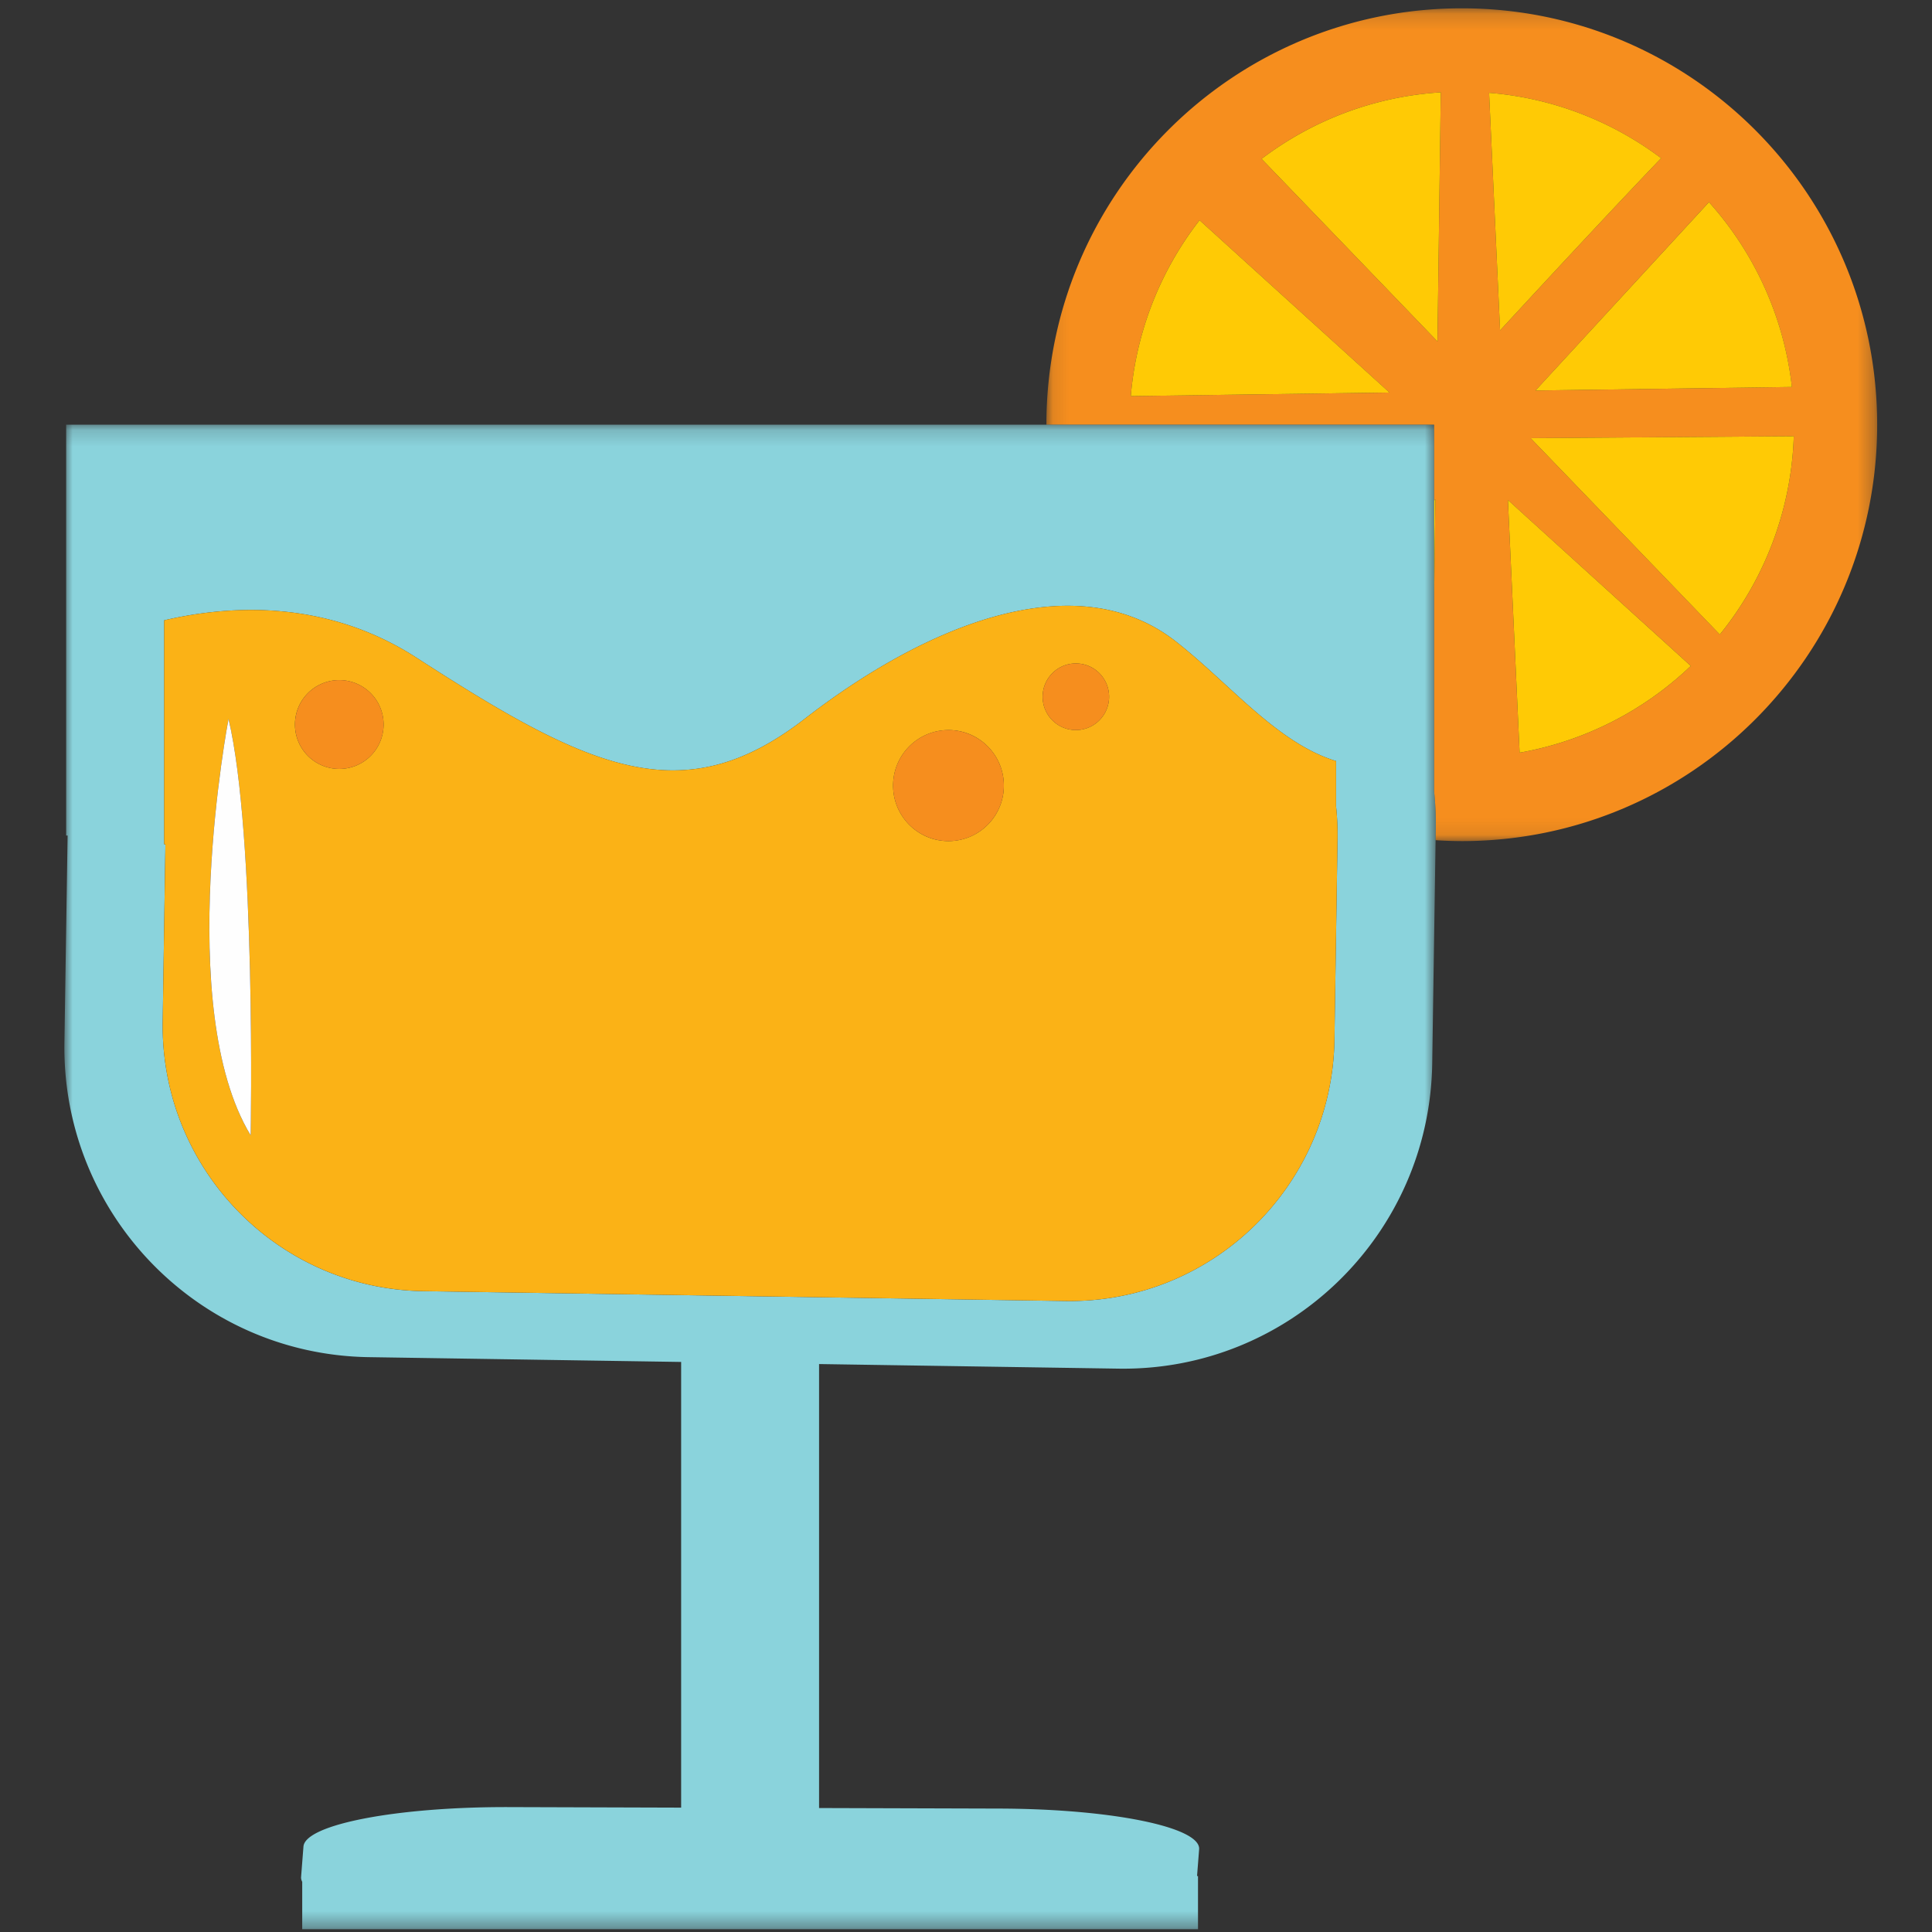 <svg width="120" height="120" viewBox="0 0 120 120" xmlns="http://www.w3.org/2000/svg" xmlns:xlink="http://www.w3.org/1999/xlink"><rect x="0" y="0" width="120" height="120" fill="#333333" stroke="none"/><defs><path id="a" d="M.109.172h51.598v51.725H.109z"/><path id="c" d="M0 .172h85.182V93.62H0z"/></defs><g fill="none" fill-rule="evenodd"><g transform="translate(64.886 .345)"><mask id="b" fill="#fff"><use xlink:href="#a"/></mask><path d="M13.473 9.523a20.502 20.502 0 0 1 11.13-4.133L24.4 20.865 13.473 9.523zM5.349 24.258A20.613 20.613 0 0 1 9.62 13.333l11.796 10.704-16.068.221zM38.289 9.48c-2.54 2.65-6.092 6.46-10.003 10.697L27.604 5.42c3.99.326 7.66 1.785 10.685 4.061zm8.123 14.211l-15.925.22L41.26 12.21a20.636 20.636 0 0 1 5.15 11.481zm-4.476 15.374L30.184 26.87l16.345-.119a20.621 20.621 0 0 1-4.593 12.315zm-12.437 7.34l-.726-15.693 11.359 10.306a20.554 20.554 0 0 1-10.633 5.388zm-5.311-15.654l.082-.09-.082 6.226v11.911c.078.757.118 1.525.106 2.305l-.011.737a26.02 26.02 0 0 0 1.625.057c14.248 0 25.8-11.58 25.8-25.863 0-14.282-11.552-25.862-25.8-25.862-14.249 0-25.8 11.58-25.8 25.862h24.08v4.717z" fill="#F68E1E" mask="url(#b)"/></g><path d="M70.235 24.604l16.068-.223-11.796-10.703a20.611 20.611 0 0 0-4.272 10.926M89.49 5.735a20.5 20.5 0 0 0-11.131 4.133L89.285 21.21l.205-15.475zm13.685 4.09a20.51 20.51 0 0 0-10.685-4.06l.682 14.757c3.91-4.237 7.463-8.047 10.003-10.697m8.123 14.211a20.63 20.63 0 0 0-5.151-11.48l-10.775 11.7 15.926-.22zm-4.477 15.374a20.622 20.622 0 0 0 4.594-12.315l-16.345.12 11.751 12.196zm-12.436 7.34a20.552 20.552 0 0 0 10.632-5.387L93.66 31.056l.726 15.695zm-5.311-15.654v6.136l.082-6.226z" fill="#FFCA05"/><g transform="translate(4 26.207)"><mask id="d" fill="#fff"><use xlink:href="#c"/></mask><path d="M22.298 53.99c-9.081-.14-16.33-7.633-16.192-16.737l.168-11.019h-.077V12.321c4.385-1.018 10.218-1.206 15.692 2.334 10.664 6.897 16.512 9.656 24.08 3.793 7.567-5.862 16.855-9.655 23.046-4.828 3.345 2.609 6.29 6.318 9.97 7.443v2.812c.067.648.101 1.307.092 1.974l-.192 12.52c-.139 9.104-7.613 16.37-16.694 16.232l-39.893-.612zm24.576 4.527l18.595.285c10.6.162 19.326-8.32 19.489-18.947l.21-13.877.012-.737a19.45 19.45 0 0 0-.106-2.305V.172H.109V25.69h.09L.001 38.553c-.162 10.627 8.3 19.373 18.902 19.535l19.404.298v27.682l-10.699-.033c-6.941-.021-12.655 1.076-12.76 2.451l-.147 1.891c-.008.101.019.2.07.299v2.945H70.41v-3.302h-.059l.129-1.664c.106-1.375-5.436-2.507-12.378-2.528l-11.228-.034V58.517z" fill="#8AD3DC" mask="url(#d)"/></g><path d="M58.912 45.345c1.9 0 3.44 1.544 3.44 3.448a3.444 3.444 0 0 1-3.44 3.449c-1.9 0-3.44-1.544-3.44-3.449a3.444 3.444 0 0 1 3.44-3.448zm7.912-4.138c1.14 0 2.064.926 2.064 2.07a2.067 2.067 0 0 1-2.064 2.068 2.067 2.067 0 0 1-2.064-2.069c0-1.143.924-2.069 2.064-2.069zm-45.75 6.552A2.755 2.755 0 0 1 18.32 45a2.755 2.755 0 0 1 2.752-2.758A2.755 2.755 0 0 1 23.825 45a2.755 2.755 0 0 1-2.752 2.759zM15.57 70.517c-4.817-7.93-1.376-25.862-1.376-25.862 1.72 7.242 1.376 25.862 1.376 25.862zm50.62 10.29c9.082.14 16.556-7.127 16.695-16.23l.192-12.52a16.77 16.77 0 0 0-.092-1.975V47.27c-3.68-1.125-6.625-4.834-9.97-7.443C66.824 35 57.536 38.793 49.97 44.655c-7.568 5.863-13.416 3.104-24.08-3.793-5.474-3.54-11.307-3.352-15.692-2.333V52.44h.077l-.168 11.02c-.138 9.103 7.11 16.596 16.192 16.735l39.892.612z" fill="#FBB216"/><path d="M58.912 52.242c1.9 0 3.44-1.544 3.44-3.449a3.444 3.444 0 0 0-3.44-3.448c-1.9 0-3.44 1.544-3.44 3.448a3.444 3.444 0 0 0 3.44 3.449m7.912-6.897c1.14 0 2.064-.926 2.064-2.069a2.066 2.066 0 0 0-2.064-2.069c-1.14 0-2.064.926-2.064 2.07 0 1.142.924 2.068 2.064 2.068m-45.751-3.103A2.755 2.755 0 0 0 18.322 45a2.755 2.755 0 0 0 2.751 2.759A2.755 2.755 0 0 0 23.825 45a2.755 2.755 0 0 0-2.752-2.758" fill="#F68E1E"/><path d="M15.57 70.517s.344-18.62-1.376-25.862c0 0-3.44 17.931 1.376 25.862" fill="#FEFEFE"/></g></svg>